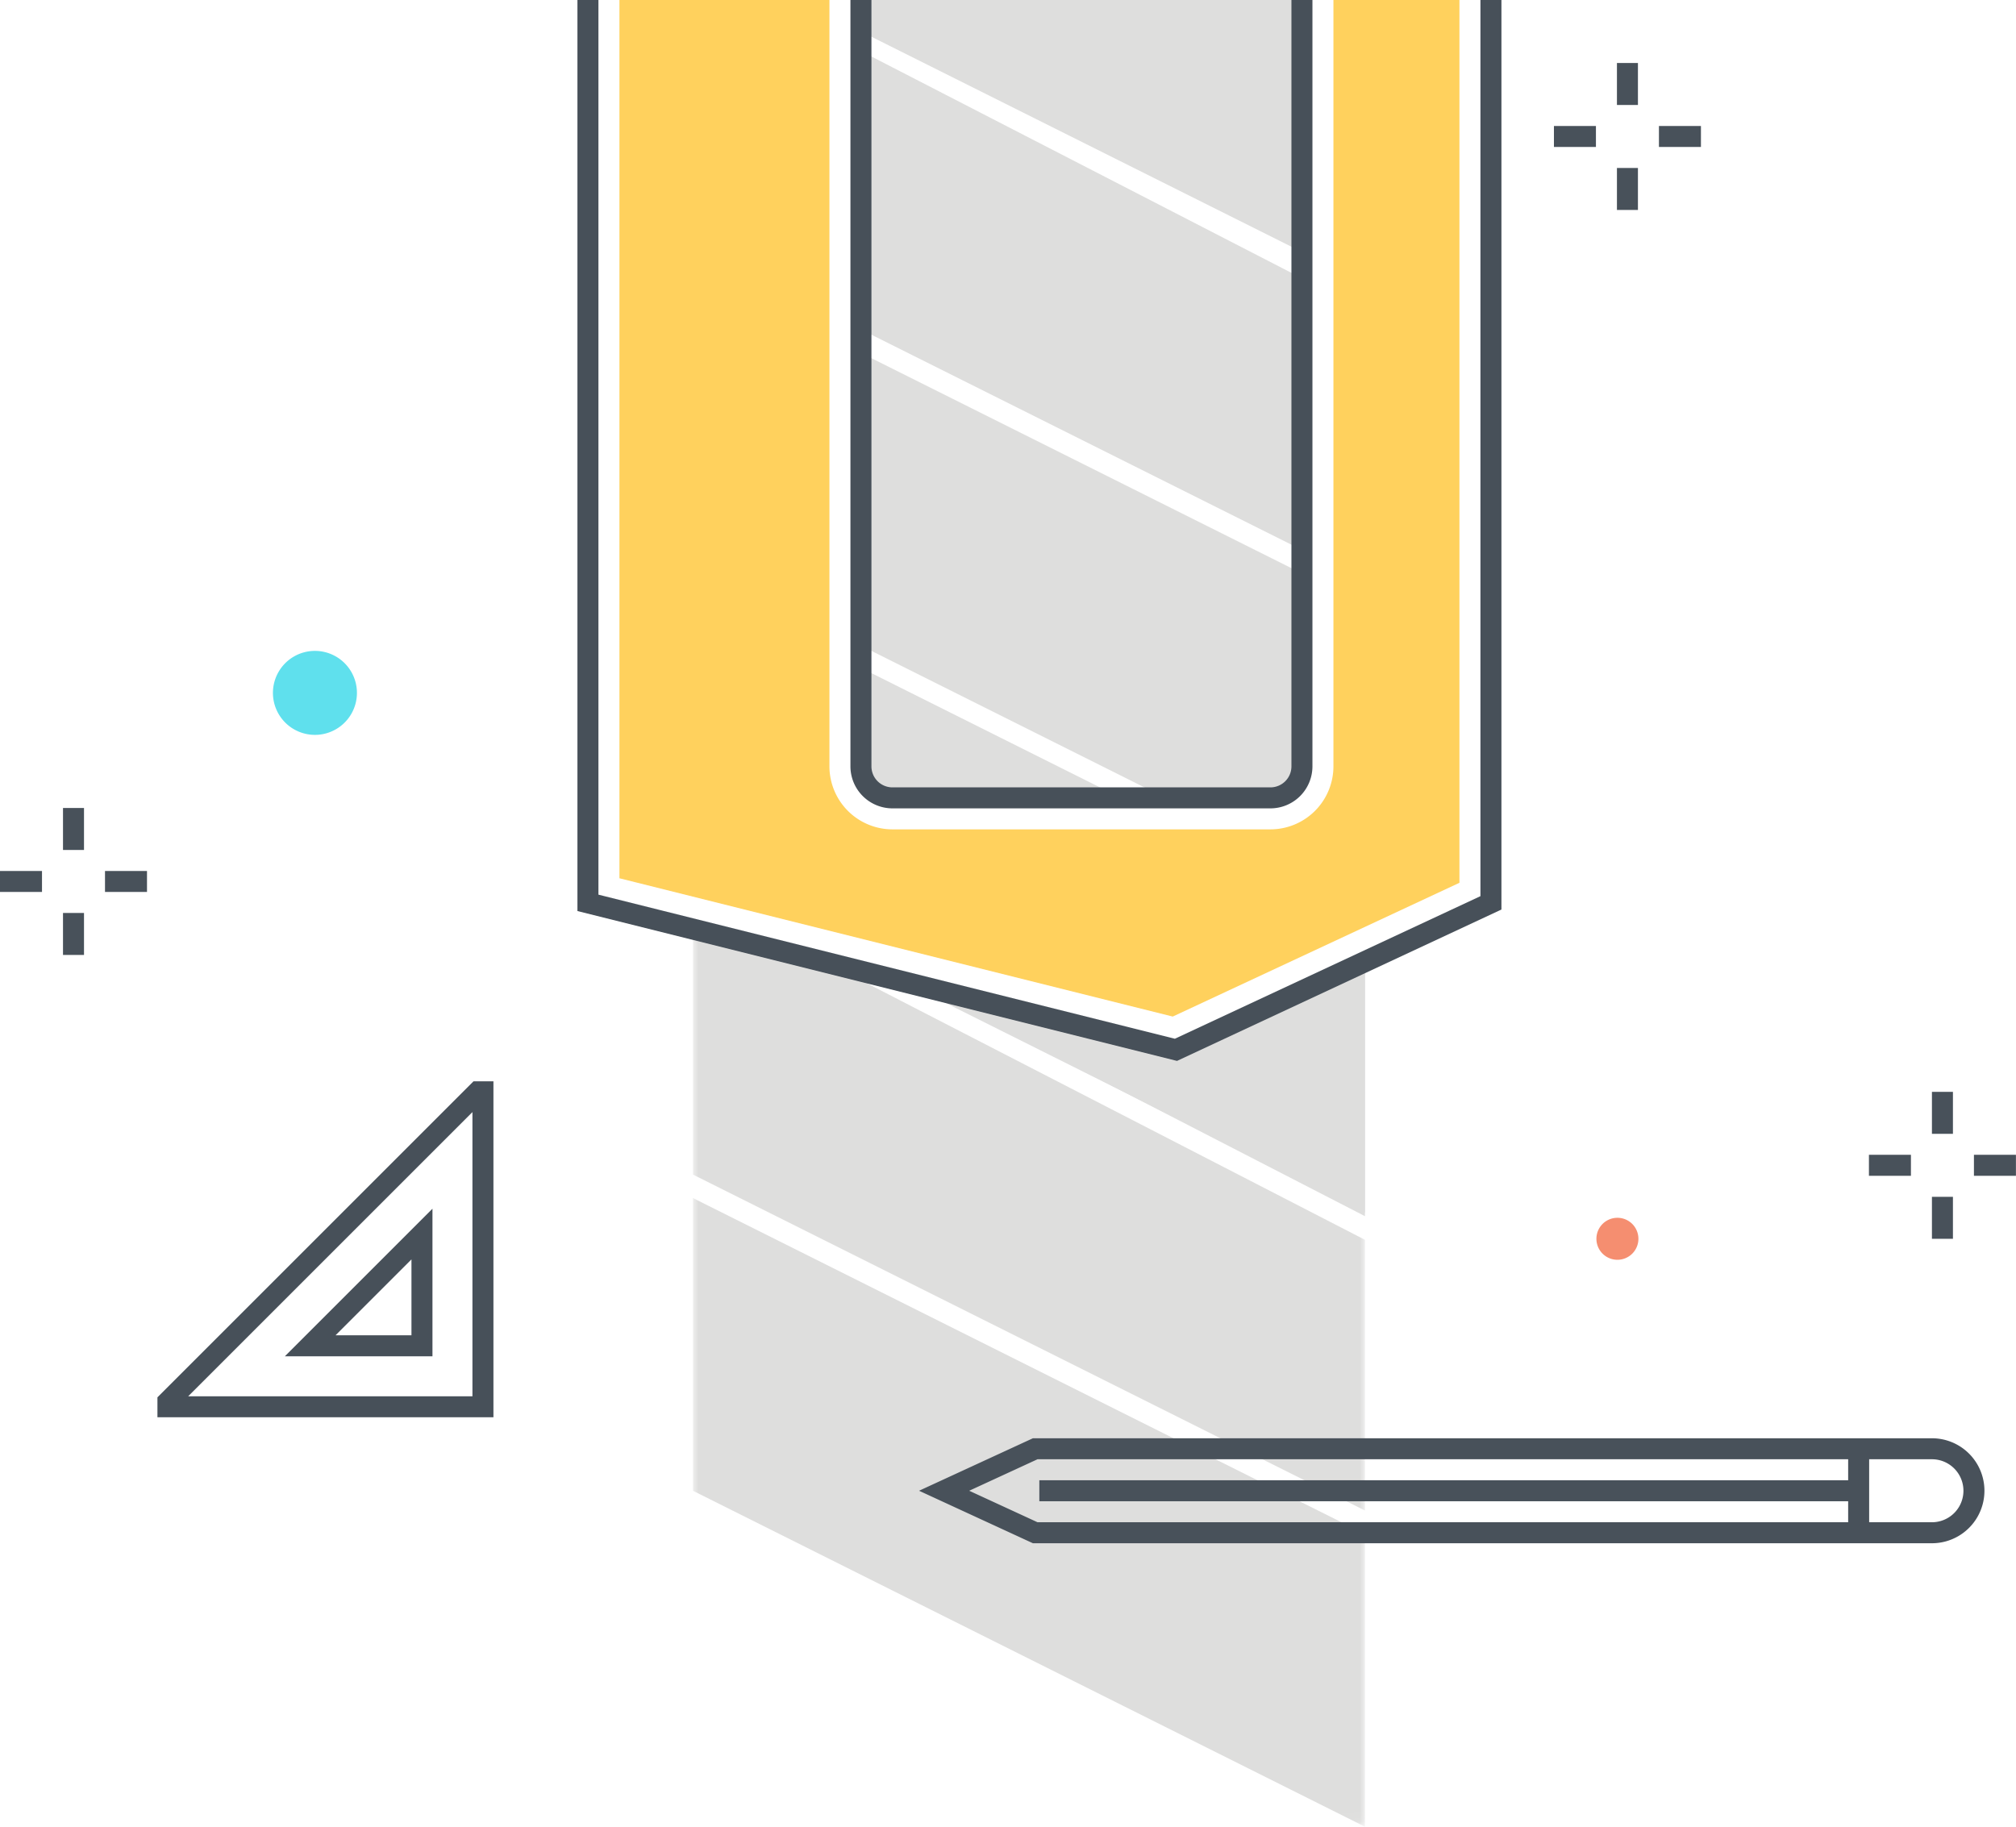 <?xml version="1.0" encoding="utf-8"?><svg xmlns="http://www.w3.org/2000/svg" xmlns:xlink="http://www.w3.org/1999/xlink" width="192" height="174" viewBox="0 0 192 174"><defs><path id="qwa" d="M.994.5h64v85.44h-64z"/></defs><g fill="none" fill-rule="evenodd"><path fill="#DEDEDD" d="M123.994 24V0h-42v3l42 21M81.994 31.382l42 21V26.505l-42-21.637v26.514M81.994 61.501L110.993 76h10.001a3 3 0 0 0 3-3V54.619l-42-21v27.882m0 11.499a3 3 0 0 0 3 3h21.764L81.994 63.618V73M85.994 93.5l44 22V91.6l-18 8.4-26-6.5"/><path fill="#DEDEDD" d="M87.209 93.804l42.785 22.041V92l-.756-.047L111.994 100l-24.785-6.196"/><g transform="translate(65 88)"><mask id="qwb" fill="#fff"><use xlink:href="#qwa"/></mask><path fill="#DEDEDD" mask="url(#qwb)" d="M.994 23.882l64 32V30.095L13.722 3.682.994.5v23.382M.994 54l64 32V58.118l-64-32V54"/></g><path fill="#475059" d="M120.994 77h-36a4.005 4.005 0 0 1-4-4V0h2v73a2.002 2.002 0 0 0 2 2h36a2.002 2.002 0 0 0 2-2V0h2v73a4.004 4.004 0 0 1-4 4"/><path fill="#475059" d="M112.096 101.056L54.994 86.781V0h2v85.219l54.898 13.725 29.102-13.581V0h2v86.637l-30.898 14.419"/><path fill="#FFD15D" d="M138.994 0h-12v73a6.007 6.007 0 0 1-6 6h-36a6.007 6.007 0 0 1-6-6V0h-20v83.658l52.695 13.173 27.305-12.742V0"/><path fill="#48515A" d="M183.994 108h2v-4h-2zM183.994 118h2v-4h-2zM187.994 112h4v-2h-4zM177.994 112h4v-2h-4zM6 80.962h2v-4H6zM6 90.962h2v-4H6zM10 84.962h4v-2h-4zM0 84.962h4v-2H0zM153.994 10h2V6h-2zM153.994 20h2v-4h-2zM157.994 14h4v-2h-4zM147.994 14h4v-2h-4z"/><path fill="#F58E70" d="M153.994 116a2 2 0 1 1 .001 3.999 2 2 0 0 1-.001-3.999"/><path fill="#5FE0ED" d="M29.994 62a4 4 0 1 1 0 8 4 4 0 0 1 0-8"/><path fill="#475059" d="M17.924 133h27.07v-27.07L17.924 133zm29.07 2h-32v-1.898L45.096 103h1.898v32z"/><path fill="#475059" d="M31.956 127.193h7.231v-7.231l-7.231 7.231zm9.231 2H27.128l14.059-14.059v14.059z"/><path fill="#48515A" d="M98.811 145h85.183a3 3 0 1 0 0-6H98.811l-6.506 3 6.506 3zm85.183 2H98.372l-10.843-5 10.843-5h85.622a5 5 0 1 1 0 10z"/><path fill="#48515A" d="M176.015 146h2v-8h-2z"/><path fill="#48515A" d="M98.984 143h78.031v-2H98.984z"/></g></svg>